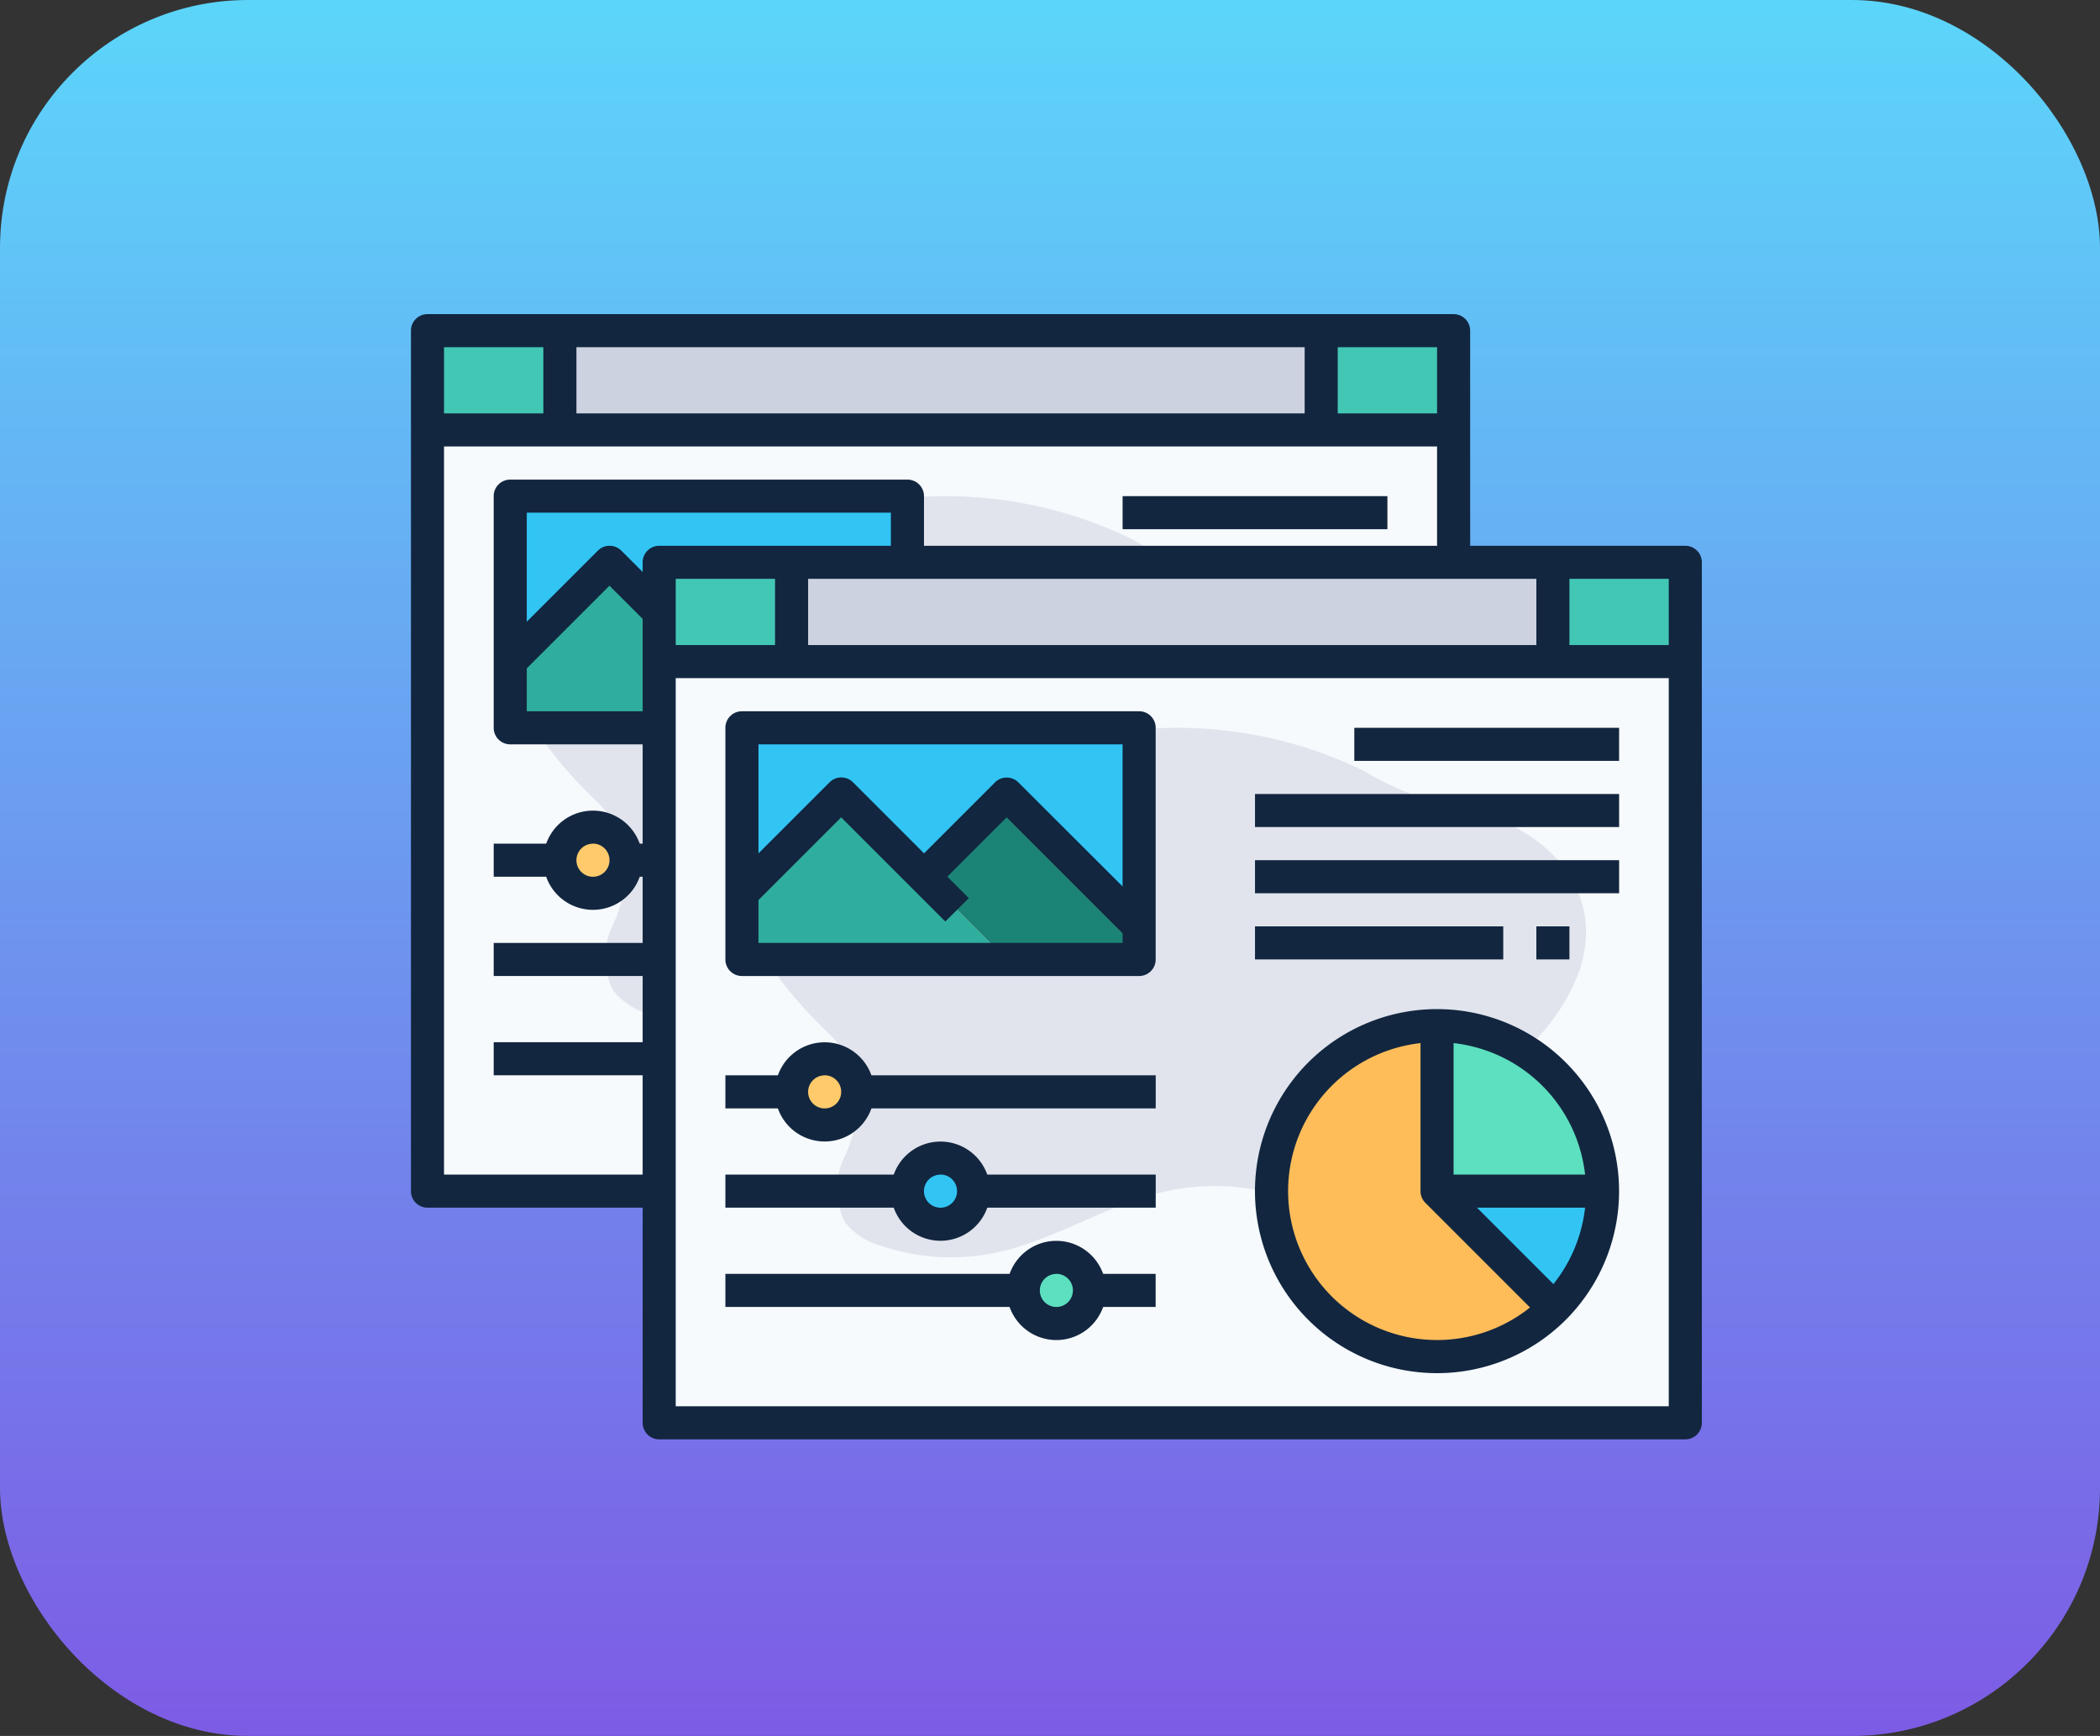 <svg id="Grupo_1093398" data-name="Grupo 1093398" xmlns="http://www.w3.org/2000/svg" xmlns:xlink="http://www.w3.org/1999/xlink" width="127" height="105" viewBox="0 0 127 105">
  <rect x="0" y="0" width="127" height="105" fill="#333333" stroke="none"/>
  <defs>
    <linearGradient id="linear-gradient" x1="0.5" x2="0.5" y2="1" gradientUnits="objectBoundingBox">
      <stop offset="0" stop-color="#5cd5fa"/>
      <stop offset="1" stop-color="#7d5ce5"/>
    </linearGradient>
  </defs>
  <rect id="Rectángulo_386876" data-name="Rectángulo 386876" width="127" height="105" rx="15" fill="url(#linear-gradient)"/>
  <g id="Grupo_1093335" data-name="Grupo 1093335" transform="translate(24.853 19)">
    <g id="_25-website" data-name="25-website">
      <path id="Trazado_835359" data-name="Trazado 835359" d="M1,6H9.007v6.005H1Z" transform="translate(0.001 -4.999)" fill="#43c7b5"/>
      <path id="Trazado_835360" data-name="Trazado 835360" d="M55,6h8.007v6.005H55Z" transform="translate(0.049 -4.999)" fill="#43c7b5"/>
      <path id="Trazado_835361" data-name="Trazado 835361" d="M9,6H55.041v6.005H9Z" transform="translate(0.008 -4.999)" fill="#cdd2e1"/>
      <path id="Trazado_835362" data-name="Trazado 835362" d="M1,12H63.055V58.041H1Z" transform="translate(0.001 -4.994)" fill="#f6fafd"/>
      <path id="Trazado_835363" data-name="Trazado 835363" d="M1,12H63.055V58.041H1Z" transform="translate(0.001 -4.994)" fill="#f6fafd"/>
      <path id="Trazado_835364" data-name="Trazado 835364" d="M43.561,18.581a25.764,25.764,0,0,0-22.8.157c-1.57.8-3.316,1.8-4.981,1.226-1.273-.44-2.184-1.738-3.514-1.963-1.777-.3-3.232,1.421-4,3.07-1.5,3.21-1.89,7.226.059,10.176a27.87,27.87,0,0,0,2.9,3.217,6.286,6.286,0,0,1,1.9,3.811,10.722,10.722,0,0,1-.985,3.816,4.353,4.353,0,0,0,.094,3.822,4.187,4.187,0,0,0,2.208,1.428,13.225,13.225,0,0,0,6.786.433c3.655-.733,6.872-2.984,10.518-3.761a13.6,13.6,0,0,1,6.27.147c1.92.5,3.716,1.427,5.648,1.884s4.155.36,5.651-.957a6.274,6.274,0,0,0,1.817-4.538,7.494,7.494,0,0,1,.4-3.1,6.532,6.532,0,0,1,1.659-1.827,11.846,11.846,0,0,0,3.457-4.929c1.3-3.881-.711-7.136-4.19-8.825a19.017,19.017,0,0,0-4.59-1.392,18.283,18.283,0,0,1-4.3-1.894Z" transform="translate(0.006 -4.99)" fill="#e1e4ed"/>
      <circle id="Elipse_11132" data-name="Elipse 11132" cx="2.061" cy="2.061" r="2.061" transform="translate(22.962 42.684)" fill="#5ce0bf"/>
      <ellipse id="Elipse_11133" data-name="Elipse 11133" cx="2.061" cy="1.545" rx="2.061" ry="1.545" transform="translate(15.75 37.533)" fill="#32c5f4"/>
      <circle id="Elipse_11134" data-name="Elipse 11134" cx="2.061" cy="2.061" r="2.061" transform="translate(8.538 31.351)" fill="#ffca6b"/>
      <path id="Trazado_835365" data-name="Trazado 835365" d="M30.021,16V28.011L22.014,20l-5,5-5-5L6,26.009V16Z" transform="translate(0.005 -4.99)" fill="#32c5f4"/>
      <path id="Trazado_835366" data-name="Trazado 835366" d="M58.009,44.009H48V34A10.009,10.009,0,0,1,58.009,44.009Z" transform="translate(0.043 -4.974)" fill="#5ce0bf"/>
      <path id="Trazado_835367" data-name="Trazado 835367" d="M48,44H58.009a9.978,9.978,0,0,1-2.933,7.076l-.07-.07Z" transform="translate(0.043 -4.965)" fill="#32c5f4"/>
      <path id="Trazado_835368" data-name="Trazado 835368" d="M55.015,51.015l.07.07A10.009,10.009,0,1,1,48.009,34V44.009Z" transform="translate(0.034 -4.974)" fill="#ffe474"/>
      <path id="Trazado_835369" data-name="Trazado 835369" d="M12.005,20,6,26.005v4H22.014l-5-5Z" transform="translate(0.005 -4.987)" fill="#30ae9d"/>
      <path id="Trazado_835370" data-name="Trazado 835370" d="M30.012,28.007,22,20l-5,5,5,5h8.007Z" transform="translate(0.015 -4.987)" fill="#43c7b5"/>
      <g id="Grupo_1093334" data-name="Grupo 1093334" transform="translate(0 0)">
        <path id="Trazado_835371" data-name="Trazado 835371" d="M63.056,59.048H1a1,1,0,0,1-1-1V6A1,1,0,0,1,1,5H63.056a1,1,0,0,1,1,1V58.047A1,1,0,0,1,63.056,59.048ZM2,57.046H62.055V7H2Z" transform="translate(0 -5)" fill="#12263f"/>
        <path id="Trazado_835372" data-name="Trazado 835372" d="M1,11H63.055v2H1Z" transform="translate(0.001 -4.995)" fill="#12263f"/>
        <path id="Trazado_835373" data-name="Trazado 835373" d="M8,6h2v6.005H8Z" transform="translate(0.007 -4.999)" fill="#12263f"/>
        <path id="Trazado_835374" data-name="Trazado 835374" d="M54,6h2v6.005H54Z" transform="translate(0.048 -4.999)" fill="#12263f"/>
        <path id="Trazado_835375" data-name="Trazado 835375" d="M30.022,31.014H6a1,1,0,0,1-1-1V16a1,1,0,0,1,1-1H30.022a1,1,0,0,1,1,1V30.013A1,1,0,0,1,30.022,31.014ZM7,29.012h22.02V17H7Z" transform="translate(0.004 -4.991)" fill="#12263f"/>
        <path id="Trazado_835376" data-name="Trazado 835376" d="M48.01,55.02a11.01,11.01,0,1,1,7.784-3.226A11.01,11.01,0,0,1,48.01,55.02ZM48.01,35a9.008,9.008,0,1,0,9.008,9.008A9.008,9.008,0,0,0,48.01,35Z" transform="translate(0.033 -4.975)" fill="#12263f"/>
        <path id="Trazado_835377" data-name="Trazado 835377" d="M54.3,51.723l-7.006-7.006A1,1,0,0,1,47,44.009V34h2v9.595l6.713,6.713Z" transform="translate(0.042 -4.974)" fill="#12263f"/>
        <path id="Trazado_835378" data-name="Trazado 835378" d="M48,43H58.009v2H48Z" transform="translate(0.043 -4.966)" fill="#12263f"/>
        <path id="Trazado_835379" data-name="Trazado 835379" d="M18.3,27.715l-6.3-6.3-5.3,5.3L5.293,25.3,11.3,19.293a1,1,0,0,1,1.415,0L19.72,26.3Z" transform="translate(0.005 -4.988)" fill="#12263f"/>
        <path id="Trazado_835380" data-name="Trazado 835380" d="M29.3,28.716l-7.3-7.3-4.3,4.3L16.293,24.3l5-5a1,1,0,0,1,1.415,0L30.72,27.3Z" transform="translate(0.015 -4.988)" fill="#12263f"/>
        <path id="Trazado_835381" data-name="Trazado 835381" d="M43,16H59.014v2H43Z" transform="translate(0.038 -4.99)" fill="#12263f"/>
        <path id="Trazado_835382" data-name="Trazado 835382" d="M37,20H59.02v2H37Z" transform="translate(0.033 -4.987)" fill="#12263f"/>
        <path id="Trazado_835383" data-name="Trazado 835383" d="M37,24H59.02v2H37Z" transform="translate(0.033 -4.983)" fill="#12263f"/>
        <path id="Trazado_835384" data-name="Trazado 835384" d="M37,28H52.013v2H37Z" transform="translate(0.033 -4.98)" fill="#12263f"/>
        <path id="Trazado_835385" data-name="Trazado 835385" d="M54,28h2v2H54Z" transform="translate(0.048 -4.98)" fill="#12263f"/>
        <path id="Trazado_835386" data-name="Trazado 835386" d="M5,37H9v2H5Z" transform="translate(0.004 -4.971)" fill="#12263f"/>
        <path id="Trazado_835387" data-name="Trazado 835387" d="M13,37H31.016v2H13Z" transform="translate(0.012 -4.971)" fill="#12263f"/>
        <path id="Trazado_835388" data-name="Trazado 835388" d="M11,41.005a3,3,0,1,1,3-3A3,3,0,0,1,11,41.005Zm0-4a1,1,0,1,0,1,1A1,1,0,0,0,11,37Z" transform="translate(0.007 -4.973)" fill="#12263f"/>
        <path id="Trazado_835389" data-name="Trazado 835389" d="M5,43H16.01v2H5Z" transform="translate(0.004 -4.966)" fill="#12263f"/>
        <path id="Trazado_835390" data-name="Trazado 835390" d="M20,43H31.01v2H20Z" transform="translate(0.018 -4.966)" fill="#12263f"/>
        <path id="Trazado_835391" data-name="Trazado 835391" d="M18,47.005a3,3,0,1,1,3-3A3,3,0,0,1,18,47.005Zm0-4a1,1,0,1,0,1,1A1,1,0,0,0,18,43Z" transform="translate(0.013 -4.968)" fill="#12263f"/>
        <path id="Trazado_835392" data-name="Trazado 835392" d="M5,49H23.016v2H5Z" transform="translate(0.004 -4.961)" fill="#12263f"/>
        <path id="Trazado_835393" data-name="Trazado 835393" d="M27,49h4v2H27Z" transform="translate(0.024 -4.961)" fill="#12263f"/>
        <path id="Trazado_835394" data-name="Trazado 835394" d="M25,53.005a3,3,0,1,1,3-3,3,3,0,0,1-3,3Zm0-4a1,1,0,1,0,1,1A1,1,0,0,0,25,49Z" transform="translate(0.02 -4.963)" fill="#12263f"/>
      </g>
    </g>
    <g id="_25-website-2" data-name="25-website" transform="translate(14.012 14.012)">
      <path id="Trazado_835359-2" data-name="Trazado 835359" d="M1,6H9.007v6.005H1Z" transform="translate(0.001 -4.999)" fill="#43c7b5"/>
      <path id="Trazado_835360-2" data-name="Trazado 835360" d="M55,6h8.007v6.005H55Z" transform="translate(0.049 -4.999)" fill="#43c7b5"/>
      <path id="Trazado_835361-2" data-name="Trazado 835361" d="M9,6H55.041v6.005H9Z" transform="translate(0.008 -4.999)" fill="#cdd2e1"/>
      <path id="Trazado_835362-2" data-name="Trazado 835362" d="M1,12H63.055V58.041H1Z" transform="translate(0.001 -4.994)" fill="#f6fafd"/>
      <path id="Trazado_835363-2" data-name="Trazado 835363" d="M1,12H63.055V58.041H1Z" transform="translate(0.001 -4.994)" fill="#f6fafd"/>
      <path id="Trazado_835364-2" data-name="Trazado 835364" d="M43.561,18.581a25.764,25.764,0,0,0-22.8.157c-1.57.8-3.316,1.8-4.981,1.226-1.273-.44-2.184-1.738-3.514-1.963-1.777-.3-3.232,1.421-4,3.07-1.5,3.21-1.89,7.226.059,10.176a27.87,27.87,0,0,0,2.9,3.217,6.286,6.286,0,0,1,1.9,3.811,10.722,10.722,0,0,1-.985,3.816,4.353,4.353,0,0,0,.094,3.822,4.187,4.187,0,0,0,2.208,1.428,13.225,13.225,0,0,0,6.786.433c3.655-.733,6.872-2.984,10.518-3.761a13.6,13.6,0,0,1,6.27.147c1.92.5,3.716,1.427,5.648,1.884s4.155.36,5.651-.957a6.274,6.274,0,0,0,1.817-4.538,7.494,7.494,0,0,1,.4-3.1,6.532,6.532,0,0,1,1.659-1.827,11.846,11.846,0,0,0,3.457-4.929c1.3-3.881-.711-7.136-4.19-8.825a19.017,19.017,0,0,0-4.59-1.392,18.283,18.283,0,0,1-4.3-1.894Z" transform="translate(0.006 -4.99)" fill="#e1e4ed"/>
      <circle id="Elipse_11132-2" data-name="Elipse 11132" cx="2.061" cy="2.061" r="2.061" transform="translate(22.962 42.684)" fill="#5ce0bf"/>
      <ellipse id="Elipse_11133-2" data-name="Elipse 11133" cx="2.061" cy="1.545" rx="2.061" ry="1.545" transform="translate(15.75 37.533)" fill="#32c5f4"/>
      <circle id="Elipse_11134-2" data-name="Elipse 11134" cx="2.061" cy="2.061" r="2.061" transform="translate(8.538 31.351)" fill="#ffca6b"/>
      <path id="Trazado_835365-2" data-name="Trazado 835365" d="M30.021,16V28.011L22.014,20l-5,5-5-5L6,26.009V16Z" transform="translate(0.005 -4.99)" fill="#32c5f4"/>
      <path id="Trazado_835366-2" data-name="Trazado 835366" d="M58.009,44.009H48V34A10.009,10.009,0,0,1,58.009,44.009Z" transform="translate(0.043 -4.974)" fill="#5ce0bf"/>
      <path id="Trazado_835367-2" data-name="Trazado 835367" d="M48,44H58.009a9.978,9.978,0,0,1-2.933,7.076l-.07-.07Z" transform="translate(0.043 -4.965)" fill="#32c5f4"/>
      <path id="Trazado_835368-2" data-name="Trazado 835368" d="M55.015,51.015l.07.07A10.009,10.009,0,1,1,48.009,34V44.009Z" transform="translate(0.034 -4.974)" fill="#ffbd5a"/>
      <path id="Trazado_835369-2" data-name="Trazado 835369" d="M12.005,20,6,26.005v4H22.014l-5-5Z" transform="translate(0.005 -4.987)" fill="#30ae9d"/>
      <path id="Trazado_835370-2" data-name="Trazado 835370" d="M30.012,28.007,22,20l-5,5,5,5h8.007Z" transform="translate(0.015 -4.987)" fill="#1c8476"/>
      <g id="Grupo_1093334-2" data-name="Grupo 1093334" transform="translate(0 0)">
        <path id="Trazado_835371-2" data-name="Trazado 835371" d="M63.056,59.048H1a1,1,0,0,1-1-1V6A1,1,0,0,1,1,5H63.056a1,1,0,0,1,1,1V58.047A1,1,0,0,1,63.056,59.048ZM2,57.046H62.055V7H2Z" transform="translate(0 -5)" fill="#12263f"/>
        <path id="Trazado_835372-2" data-name="Trazado 835372" d="M1,11H63.055v2H1Z" transform="translate(0.001 -4.995)" fill="#12263f"/>
        <path id="Trazado_835373-2" data-name="Trazado 835373" d="M8,6h2v6.005H8Z" transform="translate(0.007 -4.999)" fill="#12263f"/>
        <path id="Trazado_835374-2" data-name="Trazado 835374" d="M54,6h2v6.005H54Z" transform="translate(0.048 -4.999)" fill="#12263f"/>
        <path id="Trazado_835375-2" data-name="Trazado 835375" d="M30.022,31.014H6a1,1,0,0,1-1-1V16a1,1,0,0,1,1-1H30.022a1,1,0,0,1,1,1V30.013A1,1,0,0,1,30.022,31.014ZM7,29.012h22.02V17H7Z" transform="translate(0.004 -4.991)" fill="#12263f"/>
        <path id="Trazado_835376-2" data-name="Trazado 835376" d="M48.01,55.02a11.01,11.01,0,1,1,7.784-3.226A11.01,11.01,0,0,1,48.01,55.02ZM48.01,35a9.008,9.008,0,1,0,9.008,9.008A9.008,9.008,0,0,0,48.01,35Z" transform="translate(0.033 -4.975)" fill="#12263f"/>
        <path id="Trazado_835377-2" data-name="Trazado 835377" d="M54.3,51.723l-7.006-7.006A1,1,0,0,1,47,44.009V34h2v9.595l6.713,6.713Z" transform="translate(0.042 -4.974)" fill="#12263f"/>
        <path id="Trazado_835378-2" data-name="Trazado 835378" d="M48,43H58.009v2H48Z" transform="translate(0.043 -4.966)" fill="#12263f"/>
        <path id="Trazado_835379-2" data-name="Trazado 835379" d="M18.3,27.715l-6.3-6.3-5.3,5.3L5.293,25.3,11.3,19.293a1,1,0,0,1,1.415,0L19.72,26.3Z" transform="translate(0.005 -4.988)" fill="#12263f"/>
        <path id="Trazado_835380-2" data-name="Trazado 835380" d="M29.3,28.716l-7.3-7.3-4.3,4.3L16.293,24.3l5-5a1,1,0,0,1,1.415,0L30.72,27.3Z" transform="translate(0.015 -4.988)" fill="#12263f"/>
        <path id="Trazado_835381-2" data-name="Trazado 835381" d="M43,16H59.014v2H43Z" transform="translate(0.038 -4.99)" fill="#12263f"/>
        <path id="Trazado_835382-2" data-name="Trazado 835382" d="M37,20H59.02v2H37Z" transform="translate(0.033 -4.987)" fill="#12263f"/>
        <path id="Trazado_835383-2" data-name="Trazado 835383" d="M37,24H59.02v2H37Z" transform="translate(0.033 -4.983)" fill="#12263f"/>
        <path id="Trazado_835384-2" data-name="Trazado 835384" d="M37,28H52.013v2H37Z" transform="translate(0.033 -4.98)" fill="#12263f"/>
        <path id="Trazado_835385-2" data-name="Trazado 835385" d="M54,28h2v2H54Z" transform="translate(0.048 -4.98)" fill="#12263f"/>
        <path id="Trazado_835386-2" data-name="Trazado 835386" d="M5,37H9v2H5Z" transform="translate(0.004 -4.971)" fill="#12263f"/>
        <path id="Trazado_835387-2" data-name="Trazado 835387" d="M13,37H31.016v2H13Z" transform="translate(0.012 -4.971)" fill="#12263f"/>
        <path id="Trazado_835388-2" data-name="Trazado 835388" d="M11,41.005a3,3,0,1,1,3-3A3,3,0,0,1,11,41.005Zm0-4a1,1,0,1,0,1,1A1,1,0,0,0,11,37Z" transform="translate(0.007 -4.973)" fill="#12263f"/>
        <path id="Trazado_835389-2" data-name="Trazado 835389" d="M5,43H16.01v2H5Z" transform="translate(0.004 -4.966)" fill="#12263f"/>
        <path id="Trazado_835390-2" data-name="Trazado 835390" d="M20,43H31.01v2H20Z" transform="translate(0.018 -4.966)" fill="#12263f"/>
        <path id="Trazado_835391-2" data-name="Trazado 835391" d="M18,47.005a3,3,0,1,1,3-3A3,3,0,0,1,18,47.005Zm0-4a1,1,0,1,0,1,1A1,1,0,0,0,18,43Z" transform="translate(0.013 -4.968)" fill="#12263f"/>
        <path id="Trazado_835392-2" data-name="Trazado 835392" d="M5,49H23.016v2H5Z" transform="translate(0.004 -4.961)" fill="#12263f"/>
        <path id="Trazado_835393-2" data-name="Trazado 835393" d="M27,49h4v2H27Z" transform="translate(0.024 -4.961)" fill="#12263f"/>
        <path id="Trazado_835394-2" data-name="Trazado 835394" d="M25,53.005a3,3,0,1,1,3-3,3,3,0,0,1-3,3Zm0-4a1,1,0,1,0,1,1A1,1,0,0,0,25,49Z" transform="translate(0.02 -4.963)" fill="#12263f"/>
      </g>
    </g>
  </g>
</svg>
